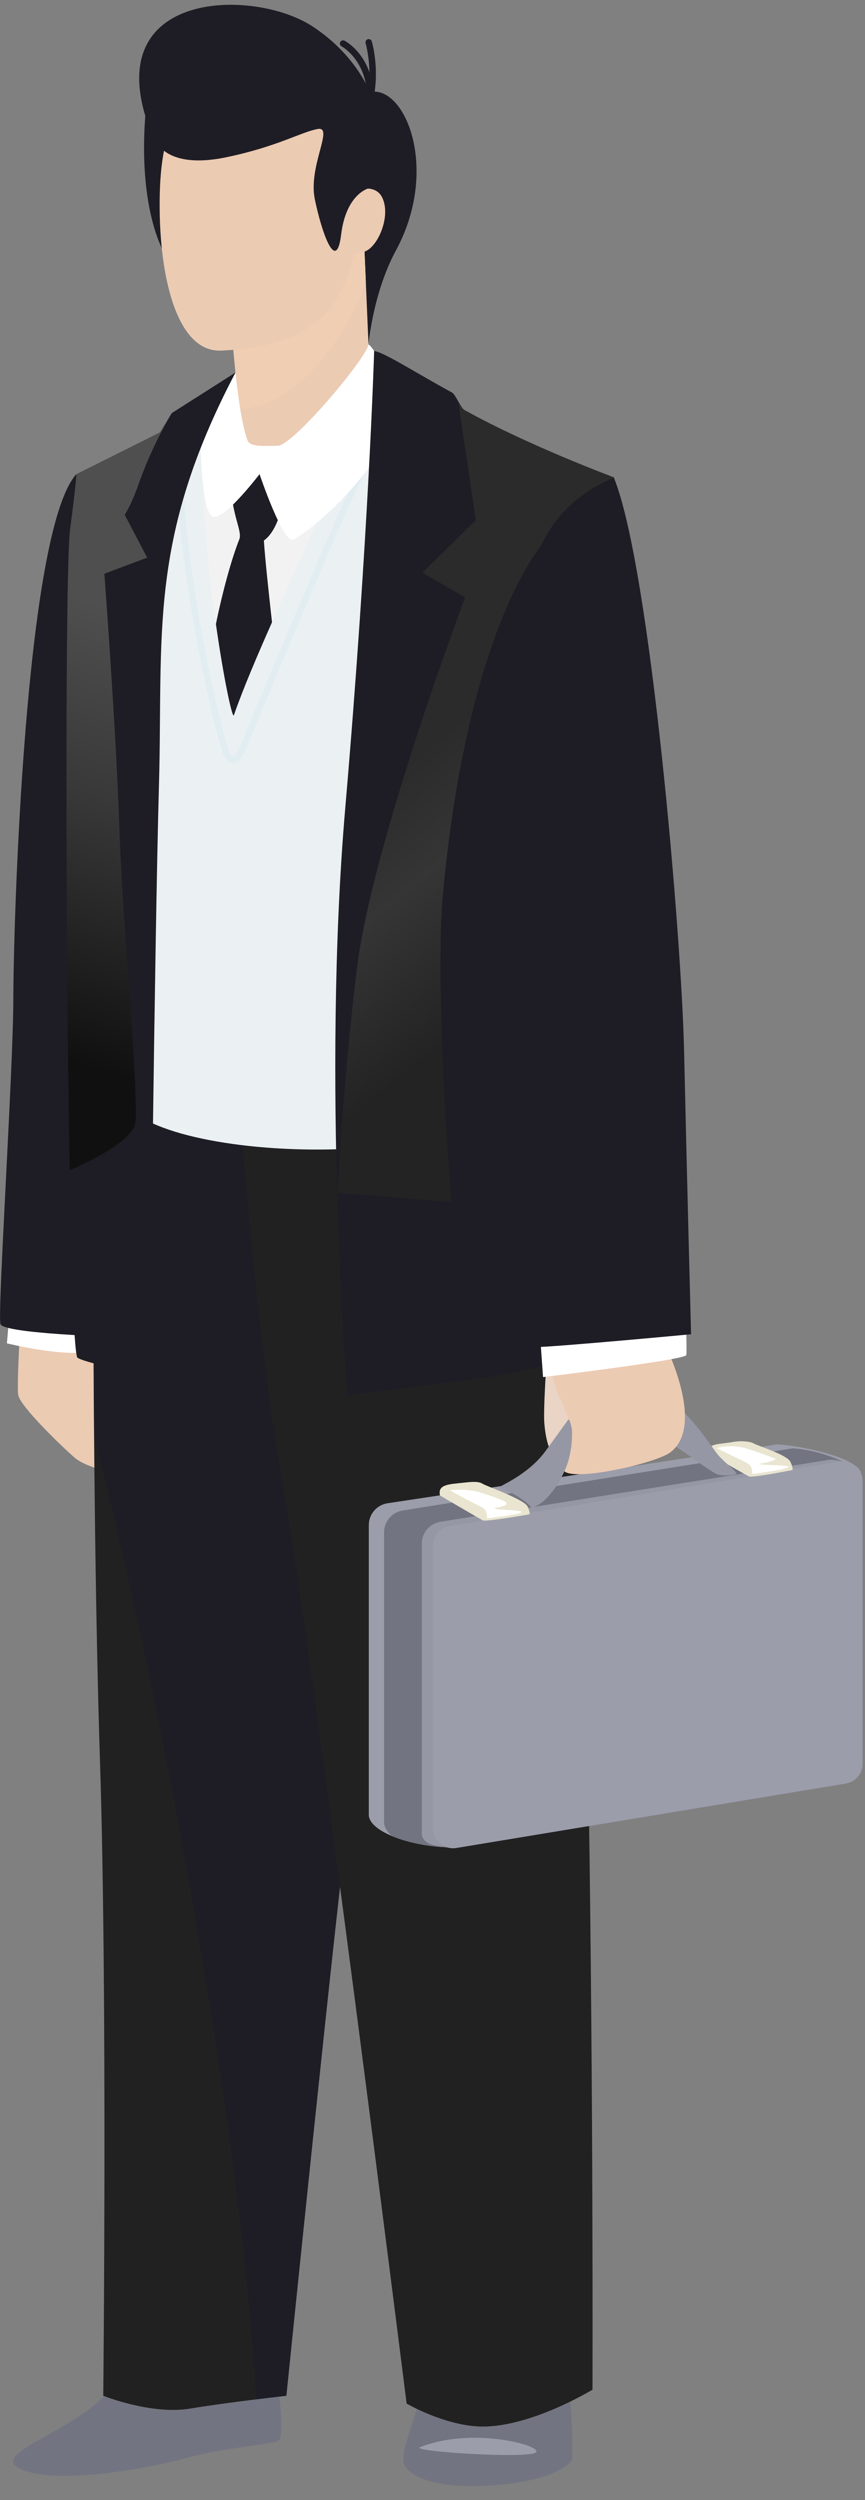 <?xml version="1.0" encoding="UTF-8"?>
<svg xmlns="http://www.w3.org/2000/svg" width="54" height="156" viewBox="0 0 54 156" fill="none">
  <rect x="0" y="0" width="54" height="156" fill="#808080" stroke="none"/>
  <path d="M7.514 148.154C5.91 151.495 -0.907 152.965 1.232 154.035C3.37 155.105 9.252 154.035 11.659 153.367C14.066 152.699 16.838 152.565 17.373 152.297C17.908 152.03 17.139 147.218 17.139 147.218L7.514 148.154Z" fill="#727481"></path>
  <path d="M23.131 5.733C25.324 5.367 27.444 10.586 24.715 15.632C23.101 18.616 22.918 22.332 22.918 22.332L17.74 7.012L23.131 5.733Z" fill="#1E1D25"></path>
  <path d="M9.239 5.642C8.325 12.495 10.154 16.698 11.341 16.881C12.528 17.064 14.174 6.374 14.174 6.374L9.239 5.642Z" fill="#1E1D25"></path>
  <path d="M26.496 148.823C25.159 153.101 24.758 153.635 25.694 154.304C26.629 154.973 28.634 155.373 31.843 154.972C35.051 154.571 35.719 153.501 35.719 153.501C35.719 153.501 35.853 148.288 34.916 147.218C33.982 146.148 26.496 148.823 26.496 148.823Z" fill="#727481"></path>
  <path d="M1.334 81.517C1.334 81.517 1.034 86.33 1.134 87.031C1.234 87.733 3.84 90.24 4.642 90.942C5.445 91.644 7.65 92.044 7.65 92.044L7.048 83.022L3.038 78.611L1.334 81.517Z" fill="#ECCBB3"></path>
  <path d="M0.732 80.314L0.432 83.823C0.432 83.823 4.542 84.826 5.845 84.224C7.149 83.622 4.943 80.414 4.943 80.414L0.732 80.314Z" fill="white"></path>
  <path d="M4.767 29.585C1.534 33.169 0.833 57.857 0.833 62.268C0.833 66.679 -0.17 82.018 0.03 82.62C0.231 83.222 7.249 83.422 7.249 83.422L4.767 29.585Z" fill="#1E1D25"></path>
  <path d="M5.845 64.073C5.845 64.073 5.644 91.343 6.245 109.99C6.711 124.431 6.446 149.491 6.446 149.491C6.446 149.491 9.453 150.694 11.859 150.293C14.265 149.893 17.875 149.491 17.875 149.491C17.875 149.491 21.083 118.011 21.886 112.195C22.688 106.381 27.901 66.88 26.899 66.88C25.896 66.88 5.845 64.073 5.845 64.073Z" fill="#212121"></path>
  <path d="M26.898 66.88C25.895 66.88 6.312 63.671 6.312 63.671C6.312 63.671 5.778 74.599 5.878 89.537C11.351 111.406 15.252 136.19 15.994 149.714C17.084 149.578 17.875 149.491 17.875 149.491C17.875 149.491 21.083 118.011 21.886 112.195C22.687 106.381 27.9 66.88 26.898 66.88Z" fill="#1E1D25"></path>
  <path d="M34.358 63.731C37.23 78.599 36.988 149.112 36.988 149.112C36.988 149.112 32.965 151.562 29.856 151.405C27.643 151.293 25.384 149.979 25.384 149.979C25.384 149.979 19.476 102.857 17.662 92.696C15.848 82.535 14.844 67.524 14.844 67.524L34.358 63.731Z" fill="#212121"></path>
  <path d="M23.188 24.772C29.504 26.075 35.519 28.782 35.921 29.183C36.321 29.584 35.319 57.455 35.319 64.674C35.319 72.924 13.864 73.028 8.65 69.62C2.719 65.742 6.044 42.818 6.044 38.207C6.044 33.595 6.947 30.487 6.947 30.487C6.947 30.487 16.571 26.076 17.874 25.574C19.177 25.073 23.188 24.772 23.188 24.772Z" fill="#EBF0F3"></path>
  <path d="M12.66 28.783C12.593 35.399 14.421 45.132 14.598 44.623C16.269 39.812 20.814 30.922 21.282 28.582C18.208 29.852 12.66 28.783 12.66 28.783Z" fill="#F2F2F2"></path>
  <path d="M21.009 28.193C20.301 28.652 18.609 29.452 16.871 29.452C15.82 29.452 15.1 28.416 15.04 26.839L14.239 18.36C14.115 17.042 15.091 15.862 16.409 15.738L19.803 15.417C21.12 15.292 22.495 11.156 22.619 12.474L23.178 25.571C23.303 26.889 22.419 27.279 21.009 28.193Z" fill="#ECCBB3"></path>
  <path d="M22.838 17.609L22.619 12.475C22.495 11.157 21.12 15.293 19.803 15.418L16.409 15.739C15.091 15.863 14.115 17.043 14.239 18.361L14.915 25.521C18.182 25.409 21.306 21.76 22.838 17.609Z" fill="#F0CEB4"></path>
  <path d="M22.579 13.47C21.787 17.737 21.232 21.539 13.808 21.876C11.127 21.998 10.03 17.565 9.97 13.226C9.909 8.84 10.639 4.576 16.123 4.576C20.508 4.576 23.371 9.206 22.579 13.47Z" fill="#ECCBB3"></path>
  <path d="M16.473 33.729C17.609 32.926 17.81 30.387 17.81 30.387L17.034 29.203C16.555 29.198 16.088 29.177 15.646 29.147L14.401 30.12C14.469 32.192 15.148 33.132 14.936 33.662C14.449 34.88 13.864 37.034 13.479 38.943C13.967 42.361 14.509 44.89 14.602 44.624C15.16 43.016 16.04 40.951 16.981 38.828C16.774 36.983 16.542 34.805 16.473 33.729Z" fill="#1E1D25"></path>
  <g opacity="0.5">
    <path d="M14.563 47.612C14.387 47.612 14.219 47.508 14.06 47.303C13.52 46.599 10.812 34.404 11.061 28.474L11.462 28.491C11.204 34.629 13.965 46.515 14.378 47.057C14.47 47.176 14.538 47.214 14.569 47.21C14.693 47.196 14.864 46.817 14.929 46.674C14.952 46.623 14.973 46.576 14.992 46.538C15.025 46.471 15.364 45.657 15.834 44.532C17.612 40.273 21.775 30.301 22.57 29.027L22.911 29.24C22.132 30.485 17.978 40.437 16.204 44.687C15.638 46.046 15.385 46.65 15.351 46.717C15.334 46.751 15.315 46.792 15.294 46.839C15.163 47.129 14.966 47.567 14.614 47.608C14.597 47.611 14.579 47.612 14.563 47.612Z" fill="#DAE9F1"></path>
  </g>
  <path d="M14.702 23.244L13.26 25.55L12.531 27.942C12.531 27.942 12.595 32.124 13.33 32.258C14.065 32.392 16.203 29.585 16.203 29.585C16.203 29.585 17.708 34.057 18.342 33.662C21.241 31.856 23.652 28.503 24.223 27.378C24.89 26.07 25.337 25.26 25.337 25.26C25.337 25.26 23.272 21.501 23.005 21.501C22.838 22.403 18.285 27.813 17.339 27.813C16.704 27.813 15.635 27.919 15.468 27.513C15 26.377 14.702 23.244 14.702 23.244Z" fill="white"></path>
  <path d="M23.357 21.899C24.002 21.999 25.756 23.145 28.236 24.505C28.417 24.604 28.788 25.473 28.971 25.574C33.051 27.831 37.861 29.852 37.861 29.852C37.861 29.852 37.326 58.459 37.326 64.34C37.326 70.222 37.861 83.99 37.861 83.99C37.861 83.99 34.772 85.347 29.974 85.996C25.028 86.664 21.686 87.065 21.686 87.065C21.686 87.065 20.082 67.549 21.552 50.439C23.023 33.328 23.357 21.899 23.357 21.899Z" fill="#1E1D25"></path>
  <path d="M14.703 23.244C9.223 33.671 10.189 39.543 9.923 49.034C9.655 58.524 9.355 85.827 9.355 85.827C9.355 85.827 5.512 85.125 4.843 84.725C4.175 84.324 3.908 36.335 4.443 32.992C4.978 29.651 4.978 29.651 4.978 29.651L9.991 26.978L10.726 25.775L14.703 23.244Z" fill="#1E1D25"></path>
  <path d="M21.084 74.433L37.573 75.757C37.446 71.721 37.325 67.138 37.325 64.34C37.325 58.459 38.328 29.785 38.328 29.785C38.328 29.785 33.05 27.831 28.971 25.575C28.896 25.533 28.788 25.36 28.675 25.166L28.636 25.24L29.706 32.459L26.365 35.734L29.038 37.272C29.038 37.272 23.223 52.711 22.287 60.397C21.351 68.082 21.084 74.433 21.084 74.433Z" fill="url(#paint0_linear_550_303)"></path>
  <path d="M10.726 25.775L9.991 26.978L4.77 29.584C4.77 29.584 4.744 30.269 4.377 33.009C4.065 35.332 4.088 58.722 4.353 73.03C6.439 72.097 8.363 70.984 8.453 70.02C8.654 67.881 7.651 57.722 7.451 51.64C7.25 45.558 6.515 35.799 6.515 35.799L9.189 34.797L7.785 32.123C7.785 32.123 8.186 31.521 8.588 30.385C8.988 29.25 9.59 27.713 10.726 25.775Z" fill="url(#paint1_linear_550_303)"></path>
  <path d="M37.326 30.888C30.609 33.996 28.203 48.733 27.601 56.453C27.084 63.09 28.61 86.18 29.974 85.996C34.772 85.347 37.861 83.99 37.861 83.99C37.861 83.99 37.326 70.222 37.326 64.34C37.326 59.192 37.736 36.632 37.838 31.087L37.326 30.888Z" fill="#1E1D25"></path>
  <path d="M34.315 82.186C34.315 82.186 33.885 87.603 33.981 88.802C34.248 92.111 35.819 91.091 35.819 91.091L36.421 84.274L34.315 82.186Z" fill="#E9D4C5"></path>
  <path d="M48.675 109.904L28.488 115.287C25.631 115.287 23.074 114.284 23.023 113.275V95.163C23.023 94.484 23.518 93.905 24.19 93.801L48.538 90.123C50.631 90.277 53.752 91.116 53.752 91.962V109.322C53.753 110.002 49.347 109.8 48.675 109.904Z" fill="#9B9DAA"></path>
  <path d="M49.492 90.373L25.143 94.252C24.472 94.356 23.977 94.935 23.977 95.615V113.726C23.991 114.013 24.162 114.3 24.466 114.564C25.486 114.993 26.943 115.287 28.489 115.287L48.677 109.904C49.349 109.8 53.754 110.001 53.754 109.322V92.091C53.292 91.322 51.324 90.508 49.492 90.373Z" fill="#727481"></path>
  <path d="M51.983 111.058L32.698 114.335C28.437 115.589 26.382 115.438 26.332 114.428V96.317C26.332 95.637 26.827 95.058 27.499 94.954L51.847 91.075C53.94 91.229 53.652 92.535 53.652 93.381L53.201 108.369C53.201 109.05 52.655 110.953 51.983 111.058Z" fill="#9597A4"></path>
  <path d="M52.797 111.291L28.475 115.314C27.719 115.432 27.035 114.846 27.035 114.08V96.456C27.035 95.84 27.483 95.317 28.092 95.222L52.414 91.199C53.171 91.081 53.854 91.666 53.854 92.433V110.057C53.853 110.673 53.405 111.196 52.797 111.291Z" fill="#9B9DAA"></path>
  <path d="M27.466 93.315C27.315 92.612 28.024 92.619 28.982 92.512C29.659 92.437 29.909 92.45 30.159 92.6C30.41 92.751 32.741 93.564 32.942 94.016C33.142 94.467 33.042 94.492 33.042 94.492C33.042 94.492 30.343 94.969 30.143 94.869C29.943 94.767 27.466 93.315 27.466 93.315Z" fill="#E9E5D0"></path>
  <path d="M28.078 92.988C29.682 93.89 29.983 93.965 30.209 94.141C30.434 94.316 30.409 94.743 30.409 94.743C30.409 94.743 32.615 94.492 32.565 94.342C32.515 94.192 30.234 94.217 31.062 94.067C31.888 93.916 31.562 93.716 31.562 93.716C31.562 93.716 31.137 93.49 30.109 93.165C29.081 92.839 28.078 92.988 28.078 92.988Z" fill="white"></path>
  <path d="M44.276 90.724C44.125 90.022 44.832 90.15 45.78 89.972C46.18 89.897 46.807 89.922 47.057 90.072C47.308 90.223 49.15 90.775 49.351 91.226C49.551 91.677 49.463 91.728 49.463 91.728C49.463 91.728 46.957 92.228 46.757 92.128C46.557 92.028 44.276 90.724 44.276 90.724Z" fill="#E9E5D0"></path>
  <path d="M44.744 90.361C46.072 91.025 46.536 91.201 46.762 91.376C46.988 91.552 46.962 91.978 46.962 91.978C46.962 91.978 49.268 91.678 49.218 91.527C49.168 91.376 46.787 91.452 47.614 91.302C48.441 91.151 48.416 91.026 48.416 91.026C48.416 91.026 47.69 90.726 46.662 90.4C45.634 90.072 44.744 90.361 44.744 90.361Z" fill="white"></path>
  <path d="M41.771 87.232C43.509 88.735 44.445 90.34 44.846 90.808C45.247 91.275 46.116 91.91 45.949 91.977C45.782 92.044 45.247 92.112 44.813 92.01C44.379 91.91 41.705 89.738 40.837 89.537C39.966 89.337 41.771 87.232 41.771 87.232Z" fill="#9597A4"></path>
  <path d="M33.717 82.052C34.153 83.861 34.426 86.199 34.92 87.165C36.457 90.173 35.254 91.393 35.22 91.794C35.872 92.445 40.969 91.309 41.87 90.607C44.171 88.818 41.286 83.422 41.286 83.422L33.717 82.052Z" fill="#ECCBB3"></path>
  <path d="M33.602 81.768L33.902 85.928C33.902 85.928 42.741 84.859 42.841 84.558C42.941 84.258 42.574 76.337 42.574 76.337L33.602 81.768Z" fill="white"></path>
  <path d="M38.328 29.818C40.6 35.432 42.543 58.357 42.706 65.576C42.873 73.029 43.141 83.255 43.141 83.255C43.141 83.255 34.586 84.058 33.383 84.058C32.781 83.606 32.213 75.201 31.21 62.57C30.207 49.937 32.695 36.604 33.716 34.197C35.12 30.888 38.328 29.818 38.328 29.818Z" fill="#1E1D25"></path>
  <path d="M33.112 94C33.147 94.04 33.201 94.06 33.252 94.047C34.298 93.767 35.267 91.982 35.497 91.092C35.621 90.61 35.735 90.115 35.706 89.238C35.701 89.099 35.554 88.475 35.472 88.586C35.152 89.02 34.574 89.845 34.018 90.592C32.898 92.095 31.061 92.767 31.177 92.814C32.441 93.324 32.959 93.824 33.112 94Z" fill="#9597A4"></path>
  <path d="M26.228 152.699C29.511 151.386 33.981 152.632 33.447 153.033C32.913 153.435 25.56 152.966 26.228 152.699Z" fill="#9B9DAA"></path>
  <path d="M21.249 12.248C21.249 12.248 23.254 11.113 23.855 12.316C24.457 13.518 23.52 15.591 22.652 15.724C21.783 15.857 21.182 15.857 21.182 15.857L21.249 12.248Z" fill="#ECCBB3"></path>
  <path d="M23.124 6.269C23.117 6.269 23.111 6.269 23.104 6.268C23.002 6.258 22.924 6.173 22.922 6.071C22.89 3.735 21.34 2.903 21.325 2.894C21.227 2.843 21.189 2.722 21.239 2.624C21.291 2.526 21.411 2.487 21.509 2.538C21.565 2.567 22.573 3.109 23.063 4.511C23.047 3.467 22.828 2.707 22.825 2.696C22.794 2.59 22.855 2.478 22.961 2.447C23.067 2.416 23.179 2.476 23.21 2.583C23.231 2.651 23.698 4.273 23.32 6.109C23.301 6.203 23.218 6.269 23.124 6.269Z" fill="#1E1D25"></path>
  <path d="M9.237 7.744C6.313 -0.662 15.874 -0.737 19.511 1.648C22.518 3.62 23.287 6.226 23.287 6.226L22.974 11.765C22.974 11.765 21.603 12.131 21.298 14.628C20.994 17.125 20.08 14.507 19.654 12.435C19.228 10.364 20.872 7.867 19.836 8.049C18.801 8.232 17.339 9.145 14.111 9.816C10.093 10.65 9.603 8.538 9.603 8.538L9.237 7.744Z" fill="#1E1D25"></path>
  <defs>
    <linearGradient id="paint0_linear_550_303" x1="25.77" y1="47.304" x2="35.287" y2="58.921" gradientUnits="userSpaceOnUse">
      <stop stop-color="#2B2B2B"></stop>
      <stop offset="0.407" stop-color="#353535"></stop>
      <stop offset="1" stop-color="#232323"></stop>
    </linearGradient>
    <linearGradient id="paint1_linear_550_303" x1="10.041" y1="38.797" x2="1.754" y2="65.465" gradientUnits="userSpaceOnUse">
      <stop stop-color="#4F4F4F"></stop>
      <stop offset="0.407" stop-color="#393939"></stop>
      <stop offset="1" stop-color="#101010"></stop>
    </linearGradient>
  </defs>
</svg>
